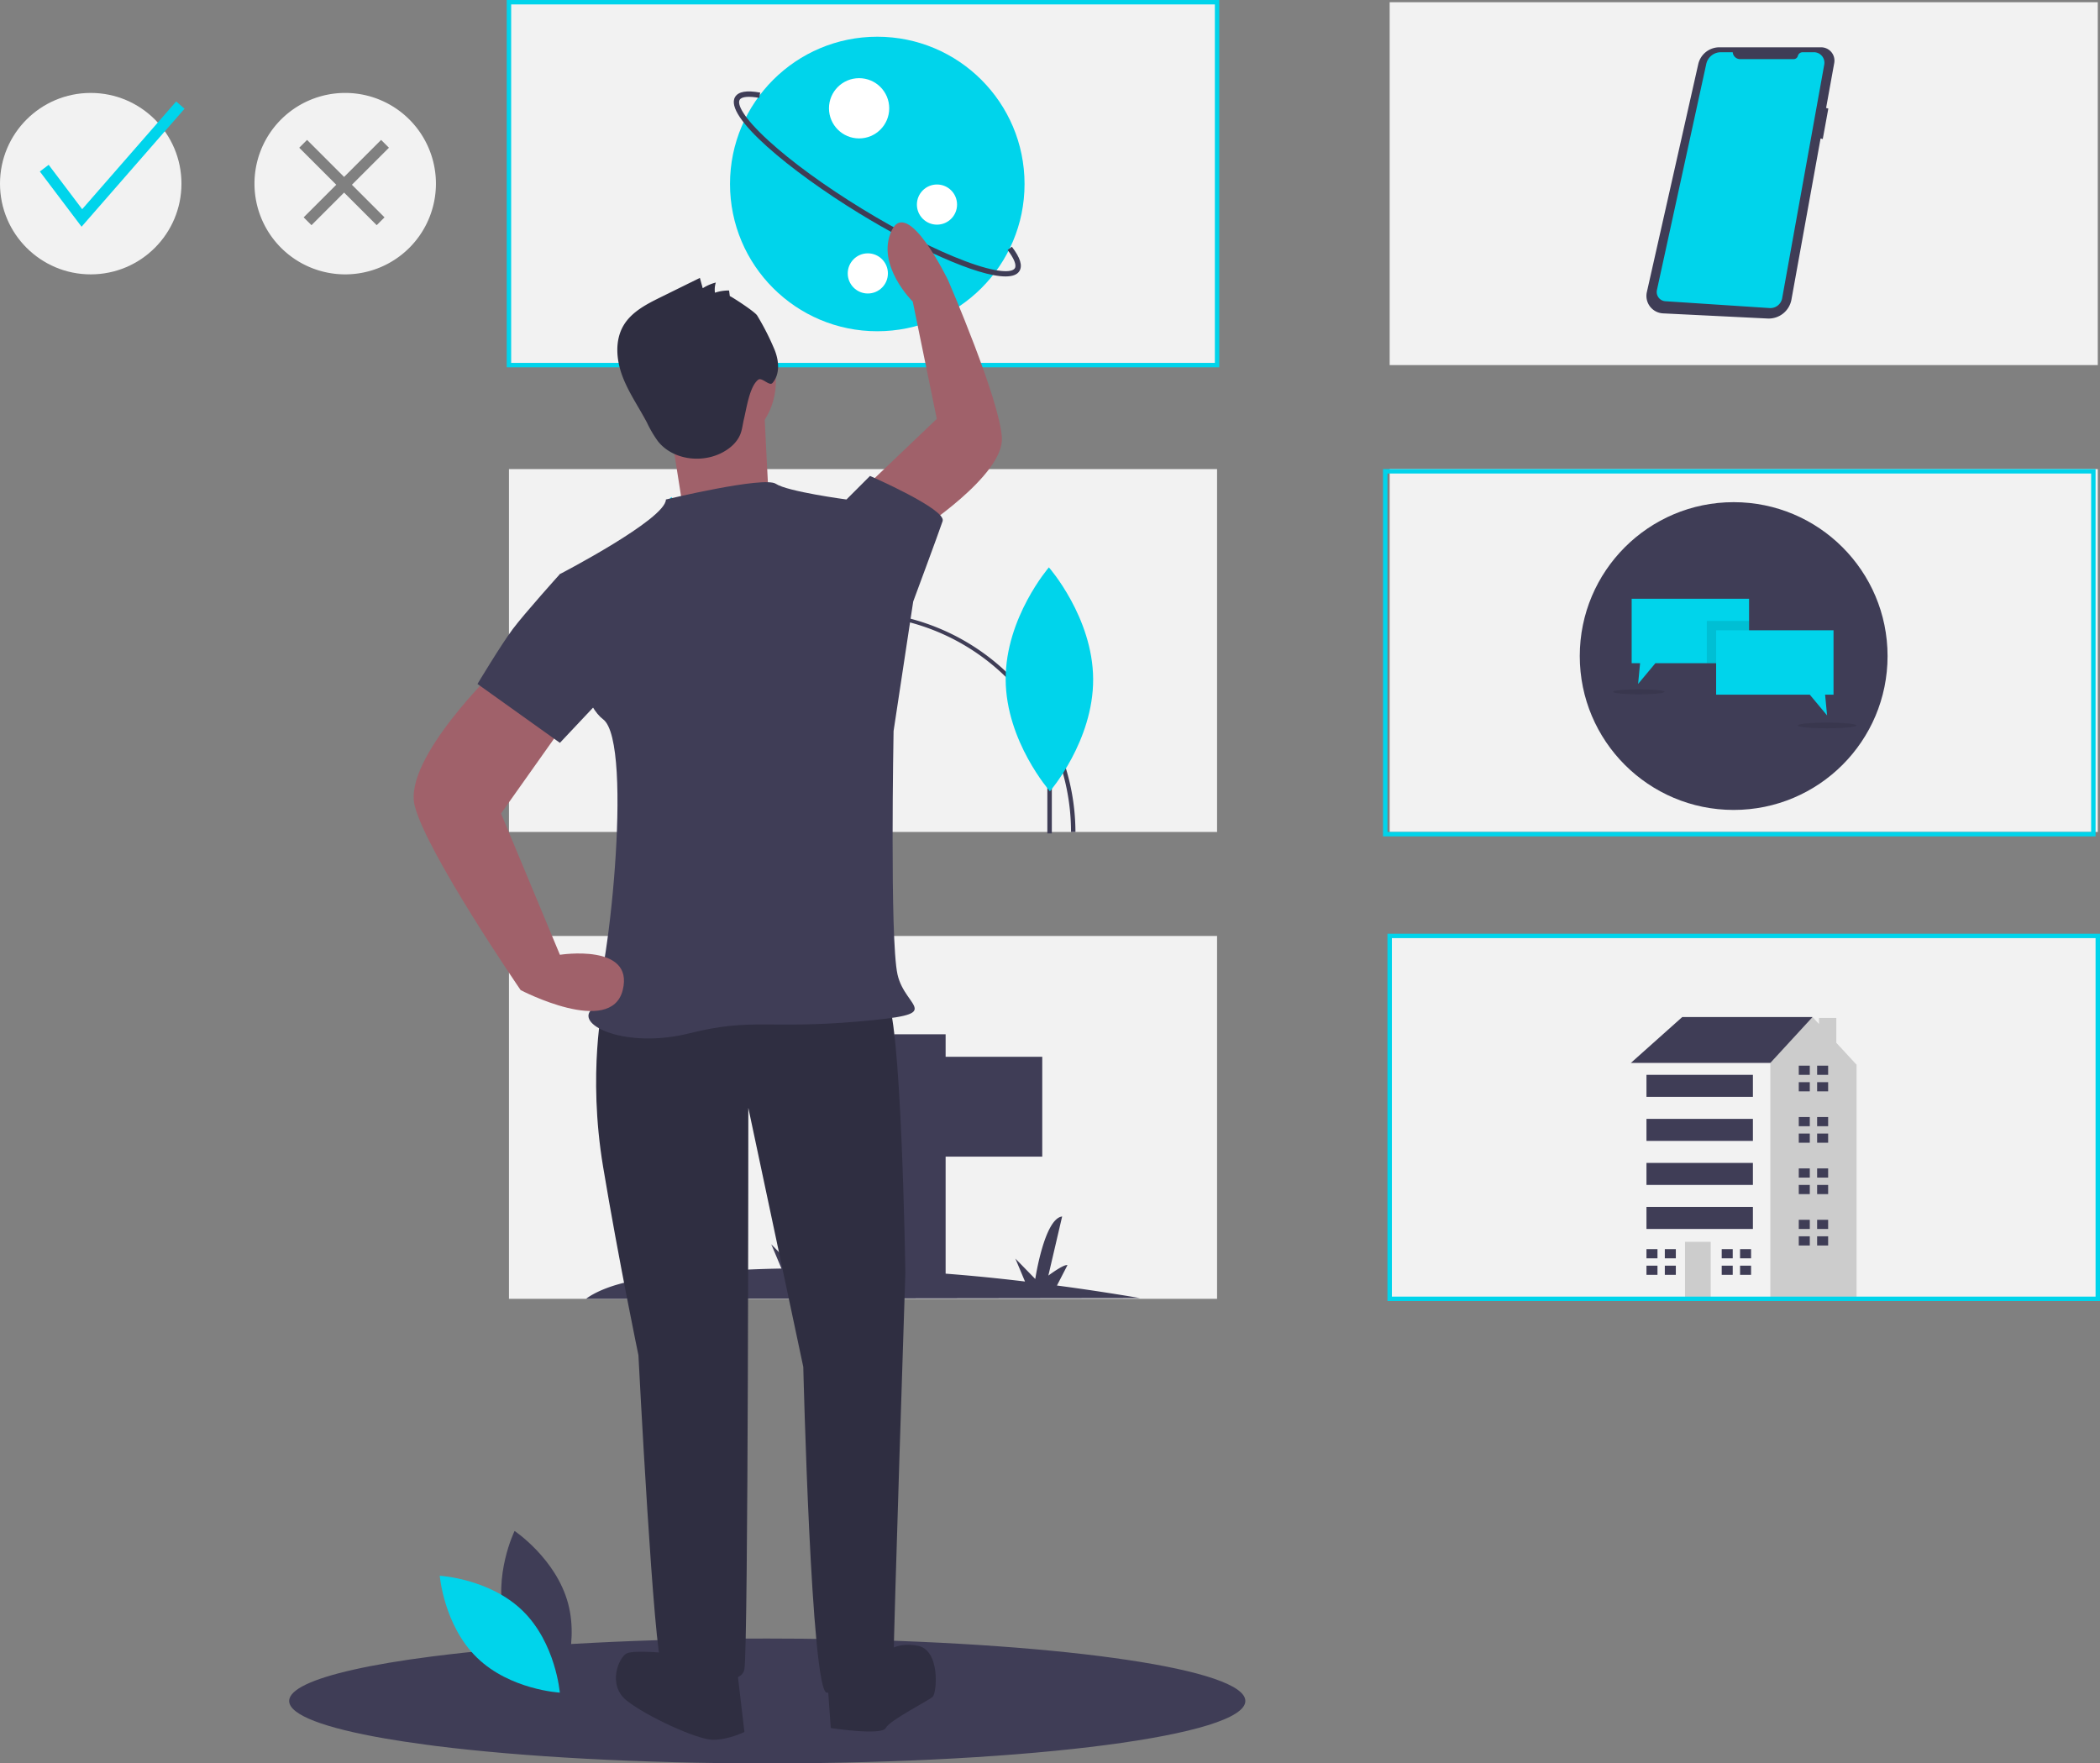 <svg xmlns="http://www.w3.org/2000/svg" id="bebdbc02-5f56-4bd5-9ad9-bce5f07a2c3e" dataName="Layer 1" width="933.443" height="783.894" viewBox="0 0 933.443 783.894"><rect x="0" y="0" width="933.443" height="783.894" fill="#808080" stroke="none"/><title>lists</title><path d="M627.332,841.142c0,15.287-94.578,27.672-211.447,27.752h-1.063c-57.046,0-108.848-2.936-147.02-7.701-1.634-.217-3.245-.423-4.821-.64-6.49-.857-12.556-1.782-18.143-2.742-26.701-4.65-42.525-10.42-42.525-16.669,0-5.061,10.351-9.791,28.437-13.882,9.551-2.159,21.251-4.125,34.733-5.861q3.719-.497,7.632-.937c37.601-4.399,87.266-7.072,141.707-7.072,10.58,0,20.988.103,31.157.297C548.566,815.652,627.332,827.191,627.332,841.142Z" transform="translate(-73.779 -85)" fill="#3f3d56"></path><rect x="617.705" y="416.066" width="314.754" height="161.311" fill="#f2f2f2"></rect><rect x="226.23" y="0.984" width="314.754" height="161.311" fill="#f2f2f2"></rect><path d="M615.746,248.279H299.025V85H615.746Zm-314.754-1.967H613.779V86.967H300.992Z" transform="translate(-73.779 -85)" fill="#00d4eb"></path><rect x="617.705" y="0.984" width="314.754" height="161.311" fill="#f2f2f2"></rect><rect x="226.23" y="208.525" width="314.754" height="161.311" fill="#f2f2f2"></rect><rect x="617.705" y="208.525" width="314.754" height="161.311" fill="#f2f2f2"></rect><rect x="226.23" y="416.066" width="314.754" height="161.311" fill="#f2f2f2"></rect><circle cx="40.328" cy="81.639" r="40.328" fill="#f2f2f2"></circle><path d="M227.221,126.311a40.328,40.328,0,1,0,40.328,40.328A40.328,40.328,0,0,0,227.221,126.311Zm17.476,55.311-3.477,3.477-14.491-14.491-14.491,14.491-3.477-3.477,14.491-14.491L206.794,150.673l3.477-3.477L226.729,163.654l16.458-16.458,3.477,3.477-16.458,16.458Z" transform="translate(-73.779 -85)" fill="#f2f2f2"></path><polygon points="36.256 100.783 17.71 76.237 21.634 73.271 36.531 92.988 78.311 45.105 82.017 48.338 36.256 100.783" fill="#00d4eb"></polygon><path d="M580.494,662.044q-19.185-3.25-36.901-5.583l4.669-9.053c-1.574-.547-8.491,4.637-8.491,4.637l6.127-26.277c-7.918.955-11.944,27.786-11.944,27.786l-8.847-9.071,4.283,10.198a816.821,816.821,0,0,0-93.623-5.892l3.996-7.748c-1.574-.547-8.491,4.637-8.491,4.637l6.127-26.277c-7.918.955-11.944,27.786-11.944,27.786l-8.847-9.071,4.536,10.802a525.906,525.906,0,0,0-53.82,3.656c4.042-12.07,17.773-23.55,17.773-23.55-10.486,3.119-15.987,8.345-18.861,13.217a211.639,211.639,0,0,1,12.233-73.124s-21.675,47.166-18.909,78.825l.331,5.622c-18.375,2.631-25.604,8.813-25.604,8.813Z" transform="translate(-73.779 -85)" fill="#3f3d56"></path><circle cx="355.705" cy="255.588" r="34.787" fill="#ff6584"></circle><polygon points="728.996 475.767 724.918 472.504 747.757 452.112 805.67 452.112 805.67 470.057 768.149 495.343 728.996 475.767" fill="#3f3d56"></polygon><polygon points="816.229 463.551 816.229 452.52 808.54 452.52 808.54 455.221 805.67 452.112 786.909 472.504 779.568 477.398 768.186 560.56 785.352 577.726 825.246 577.726 825.246 473.32 816.229 463.551" fill="#ccc"></polygon><rect x="724.918" y="472.504" width="61.991" height="105.222" fill="#f2f2f2"></rect><rect x="748.98" y="552.032" width="11.419" height="25.694" fill="#ccc"></rect><polygon points="736.745 559.373 736.745 555.295 731.851 555.295 731.851 559.373 736.338 559.373 736.745 559.373" fill="#3f3d56"></polygon><polygon points="736.338 562.636 731.851 562.636 731.851 566.714 736.745 566.714 736.745 562.636 736.338 562.636" fill="#3f3d56"></polygon><rect x="740.008" y="555.295" width="4.894" height="4.078" fill="#3f3d56"></rect><rect x="740.008" y="562.636" width="4.894" height="4.078" fill="#3f3d56"></rect><polygon points="770.188 559.373 770.188 555.295 765.294 555.295 765.294 559.373 769.78 559.373 770.188 559.373" fill="#3f3d56"></polygon><polygon points="769.78 562.636 765.294 562.636 765.294 566.714 770.188 566.714 770.188 562.636 769.78 562.636" fill="#3f3d56"></polygon><rect x="773.451" y="555.295" width="4.894" height="4.078" fill="#3f3d56"></rect><rect x="773.451" y="562.636" width="4.894" height="4.078" fill="#3f3d56"></rect><polygon points="804.446 477.806 804.446 473.727 799.552 473.727 799.552 477.806 804.038 477.806 804.446 477.806" fill="#3f3d56"></polygon><polygon points="804.038 481.069 799.552 481.069 799.552 485.147 804.446 485.147 804.446 481.069 804.038 481.069" fill="#3f3d56"></polygon><rect x="807.709" y="473.727" width="4.894" height="4.078" fill="#3f3d56"></rect><rect x="807.709" y="481.069" width="4.894" height="4.078" fill="#3f3d56"></rect><polygon points="804.446 500.645 804.446 496.566 799.552 496.566 799.552 500.645 804.038 500.645 804.446 500.645" fill="#3f3d56"></polygon><polygon points="804.038 503.907 799.552 503.907 799.552 507.986 804.446 507.986 804.446 503.907 804.038 503.907" fill="#3f3d56"></polygon><rect x="807.709" y="496.566" width="4.894" height="4.078" fill="#3f3d56"></rect><rect x="807.709" y="503.907" width="4.894" height="4.078" fill="#3f3d56"></rect><polygon points="804.446 523.484 804.446 519.405 799.552 519.405 799.552 523.484 804.038 523.484 804.446 523.484" fill="#3f3d56"></polygon><polygon points="804.038 526.746 799.552 526.746 799.552 530.825 804.446 530.825 804.446 526.746 804.038 526.746" fill="#3f3d56"></polygon><rect x="807.709" y="519.405" width="4.894" height="4.078" fill="#3f3d56"></rect><rect x="807.709" y="526.746" width="4.894" height="4.078" fill="#3f3d56"></rect><polygon points="804.446 546.322 804.446 542.244 799.552 542.244 799.552 546.322 804.038 546.322 804.446 546.322" fill="#3f3d56"></polygon><polygon points="804.038 549.585 799.552 549.585 799.552 553.664 804.446 553.664 804.446 549.585 804.038 549.585" fill="#3f3d56"></polygon><rect x="807.709" y="542.244" width="4.894" height="4.078" fill="#3f3d56"></rect><rect x="807.709" y="549.585" width="4.894" height="4.078" fill="#3f3d56"></rect><rect x="731.851" y="477.806" width="47.309" height="9.788" fill="#3f3d56"></rect><rect x="731.851" y="497.382" width="47.309" height="9.788" fill="#3f3d56"></rect><rect x="731.851" y="516.958" width="47.309" height="9.788" fill="#3f3d56"></rect><rect x="731.851" y="536.534" width="47.309" height="9.788" fill="#3f3d56"></rect><polygon points="355.902 469.793 397.421 469.793 397.421 459.771 420.328 459.771 420.328 469.793 463.279 469.793 463.279 514.176 420.328 514.176 420.328 570.012 397.421 570.012 397.421 514.176 355.902 514.176 334.426 489.837 355.902 469.793" fill="#3f3d56"></polygon><path d="M551.811,454.836h-1.967a96.393,96.393,0,1,0-192.787,0h-1.967a98.361,98.361,0,0,1,196.721,0Z" transform="translate(-73.779 -85)" fill="#3f3d56"></path><rect x="404.177" y="355.987" width="2.514" height="99.297" transform="matrix(1, -0.002, 0.002, 1, -74.539, -84.239)" fill="#3f3d56"></rect><path d="M429.821,368.596c.225,34.721-24.15,63.028-24.15,63.028s-24.741-27.988-24.966-62.709,24.15-63.028,24.15-63.028S429.596,333.874,429.821,368.596Z" transform="translate(-73.779 -85)" fill="#00d4eb"></path><path d="M429.821,368.596c.225,34.721-24.15,63.028-24.15,63.028s-24.741-27.988-24.966-62.709,24.15-63.028,24.15-63.028S429.596,333.874,429.821,368.596Z" transform="translate(-73.779 -85)" opacity="0.1"></path><rect x="371.497" y="356.049" width="2.514" height="99.297" transform="matrix(1, -0.002, 0.002, 1, -74.539, -84.3)" fill="#3f3d56"></rect><path d="M397.141,368.657c.225,34.721-24.15,63.028-24.15,63.028s-24.741-27.988-24.966-62.709,24.15-63.028,24.15-63.028S396.916,333.936,397.141,368.657Z" transform="translate(-73.779 -85)" fill="#00d4eb"></path><rect x="465.544" y="291.88" width="1.99" height="78.61" fill="#3f3d56"></rect><path d="M559.68,386.898c.127,27.488-19.213,49.861-19.213,49.861s-19.545-22.194-19.671-49.682,19.213-49.861,19.213-49.861S559.553,359.41,559.68,386.898Z" transform="translate(-73.779 -85)" fill="#00d4eb"></path><circle cx="770.609" cy="291.639" r="68.408" fill="#3f3d56"></circle><polygon points="777.45 266.171 777.45 294.807 735.823 294.807 728.132 304.034 729.01 294.807 725.269 294.807 725.269 266.171 777.45 266.171" fill="#00d4eb"></polygon><rect x="758.677" y="276.035" width="18.772" height="18.772" opacity="0.1"></rect><polygon points="762.813 280.171 814.994 280.171 814.994 308.807 811.252 308.807 812.131 318.034 804.441 308.807 762.813 308.807 762.813 280.171" fill="#00d4eb"></polygon><ellipse cx="728.451" cy="307.534" rx="11.454" ry="1.117" opacity="0.1"></ellipse><ellipse cx="812.131" cy="322.488" rx="13.045" ry="1.273" opacity="0.1"></ellipse><path d="M883.221,106.032H838.018a9.609,9.609,0,0,0-9.374,7.496L805.803,214.838a7.766,7.766,0,0,0,7.194,9.465l46.47,2.29a10.26,10.26,0,0,0,10.601-8.422l12.956-71.627.964.275,2.479-13.576-.992-.248,3.617-19.994A5.916,5.916,0,0,0,883.221,106.032Z" transform="translate(-73.779 -85)" fill="#3f3d56"></path><path d="M843.969,108.216h-5.277a6.641,6.641,0,0,0-6.488,5.225l-21.924,100.484a4.115,4.115,0,0,0,3.751,4.983l46.319,3.036a5.329,5.329,0,0,0,5.593-4.373l18.708-103.859a4.668,4.668,0,0,0-4.594-5.495h-5.006a2.203,2.203,0,0,0-2.127,1.63h0a1.945,1.945,0,0,1-1.878,1.439h-23.764a3.324,3.324,0,0,1-3.315-3.069Z" transform="translate(-73.779 -85)" fill="#00d4eb"></path><circle cx="389.947" cy="81.788" r="65.461" fill="#00d4eb"></circle><path d="M520.725,207.888c-12.568.001-40.323-12.908-65.007-28.027-30.63-18.761-60.379-43.283-55.178-51.774,1.47-2.4,5.113-3.027,11.141-1.921l-.432,2.353c-4.667-.859-7.826-.559-8.668.817-1.229,2.007,1.481,7.834,12.775,18.169,10.292,9.419,25.07,20.185,41.612,30.317,16.542,10.132,32.848,18.404,45.914,23.294,14.338,5.366,20.76,5.132,21.989,3.126.844-1.378-.329-4.331-3.218-8.104l1.899-1.454c3.731,4.872,4.829,8.406,3.358,10.807C525.9,207.139,523.754,207.888,520.725,207.888Z" transform="translate(-73.779 -85)" fill="#3f3d56"></path><circle cx="381.867" cy="48.141" r="13.39" fill="#fff"></circle><circle cx="385.745" cy="121.543" r="8.926" fill="#fff"></circle><circle cx="416.484" cy="90.94" r="8.926" fill="#fff"></circle><path d="M1007.221,663.361H690.5V500.082h316.721ZM692.467,661.394h312.787V502.049H692.467Z" transform="translate(-73.779 -85)" fill="#00d4eb"></path><path d="M1005.254,456.803H688.533V293.525h316.721ZM690.5,454.836h312.787V295.492H690.5Z" transform="translate(-73.779 -85)" fill="#00d4eb"></path><path d="M298.189,805.303c5.37,19.85,23.763,32.144,23.763,32.144s9.687-19.89,4.317-39.74-23.763-32.144-23.763-32.144S292.819,785.453,298.189,805.303Z" transform="translate(-73.779 -85)" fill="#3f3d56"></path><path d="M306.079,801.037c14.735,14.344,16.535,36.394,16.535,36.394s-22.09-1.206-36.825-15.55-16.535-36.394-16.535-36.394S291.344,786.693,306.079,801.037Z" transform="translate(-73.779 -85)" fill="#00d4eb"></path><path d="M357.556,528.634l-15.703,1.745s-6.979,31.407,0,73.282S357.556,687.412,357.556,687.412s6.979,136.096,10.469,137.841,34.896,12.214,36.641,1.745,1.745-249.509,1.745-249.509l24.427,115.158s3.49,144.82,10.469,144.82,29.662-1.745,29.662-13.959S476.204,650.771,476.204,650.771s-1.745-118.648-8.724-122.137S357.556,528.634,357.556,528.634Z" transform="translate(-73.779 -85)" fill="#2f2e41"></path><path d="M371.515,820.018s-15.703-1.745-19.193,0-8.724,13.959,0,20.938,31.407,17.448,38.386,17.448,13.959-3.49,13.959-3.49l-3.49-29.662Z" transform="translate(-73.779 -85)" fill="#2f2e41"></path><path d="M441.307,828.742l1.745,24.427s22.683,3.49,24.427,0,19.193-12.214,20.938-13.959,3.49-20.938-6.979-22.683-13.959,3.49-13.959,3.49Z" transform="translate(-73.779 -85)" fill="#2f2e41"></path><path d="M481.854,321.015s38.147-24.531,37.264-41.384-23.88-69.992-23.88-69.992-17.99-37.403-25.142-22.117,9.4,31.557,9.4,31.557l10.683,52.127-29.034,27.698Z" transform="translate(-73.779 -85)" fill="#a0616a"></path><circle cx="313.439" cy="169.698" r="31.407" fill="#a0616a"></circle><path d="M371.515,273.891l5.234,33.152,38.386-6.979s-1.745-33.152-1.745-36.641S371.515,273.891,371.515,273.891Z" transform="translate(-73.779 -85)" fill="#a0616a"></path><path d="M369.77,307.042s43.62-10.469,48.855-6.979,31.407,6.979,31.407,6.979l29.662,45.365-8.724,57.579s-1.745,92.475,1.745,108.179,22.683,17.448-17.448,20.938-47.11-1.745-75.027,5.234-50.6-3.49-43.62-10.469,19.193-118.648,5.234-129.116-19.193-64.558-19.193-64.558S369.77,315.766,369.77,307.042Z" transform="translate(-73.779 -85)" fill="#3f3d56"></path><path d="M444.797,312.277l5.234-5.234,10.469-10.469s34.024,14.831,32.279,20.065-13.086,35.769-13.086,35.769l-15.703,5.234Z" transform="translate(-73.779 -85)" fill="#3f3d56"></path><path d="M398.178,216.648l-.322-2.516a19.778,19.778,0,0,0-6.286.988,10.327,10.327,0,0,1,.388-4.521,20.103,20.103,0,0,0-5.818,2.529l-1.269-4.592-17.443,8.596c-6.261,3.086-12.862,6.477-16.442,12.47-3.99,6.681-3.296,15.268-.568,22.556s7.26,13.738,10.894,20.62a51.517,51.517,0,0,0,4.951,8.426c6.584,8.208,19.4,9.866,28.683,4.912,3.426-1.828,6.539-4.561,7.948-8.179.843-2.164,1.035-4.518,1.588-6.773,1.148-4.69,2.481-14.372,6.291-17.339,1.676-1.306,5,3.023,6.389,1.415,3.57-4.132,2.821-10.504.604-15.494a113.053,113.053,0,0,0-7.443-14.517C409.125,223.359,398.14,216.346,398.178,216.648Z" transform="translate(-73.779 -85)" fill="#2f2e41"></path><path d="M294.743,382.069S252.867,422.2,258.101,443.138s47.11,82.006,47.11,82.006,40.131,20.938,45.365,0-27.917-15.703-27.917-15.703l-26.172-62.813,29.662-41.876Z" transform="translate(-73.779 -85)" fill="#a0616a"></path><path d="M343.597,343.683l-20.938-3.49s-15.703,17.448-20.938,24.427-15.703,24.427-15.703,24.427l36.641,26.172,27.917-29.662Z" transform="translate(-73.779 -85)" fill="#3f3d56"></path></svg>